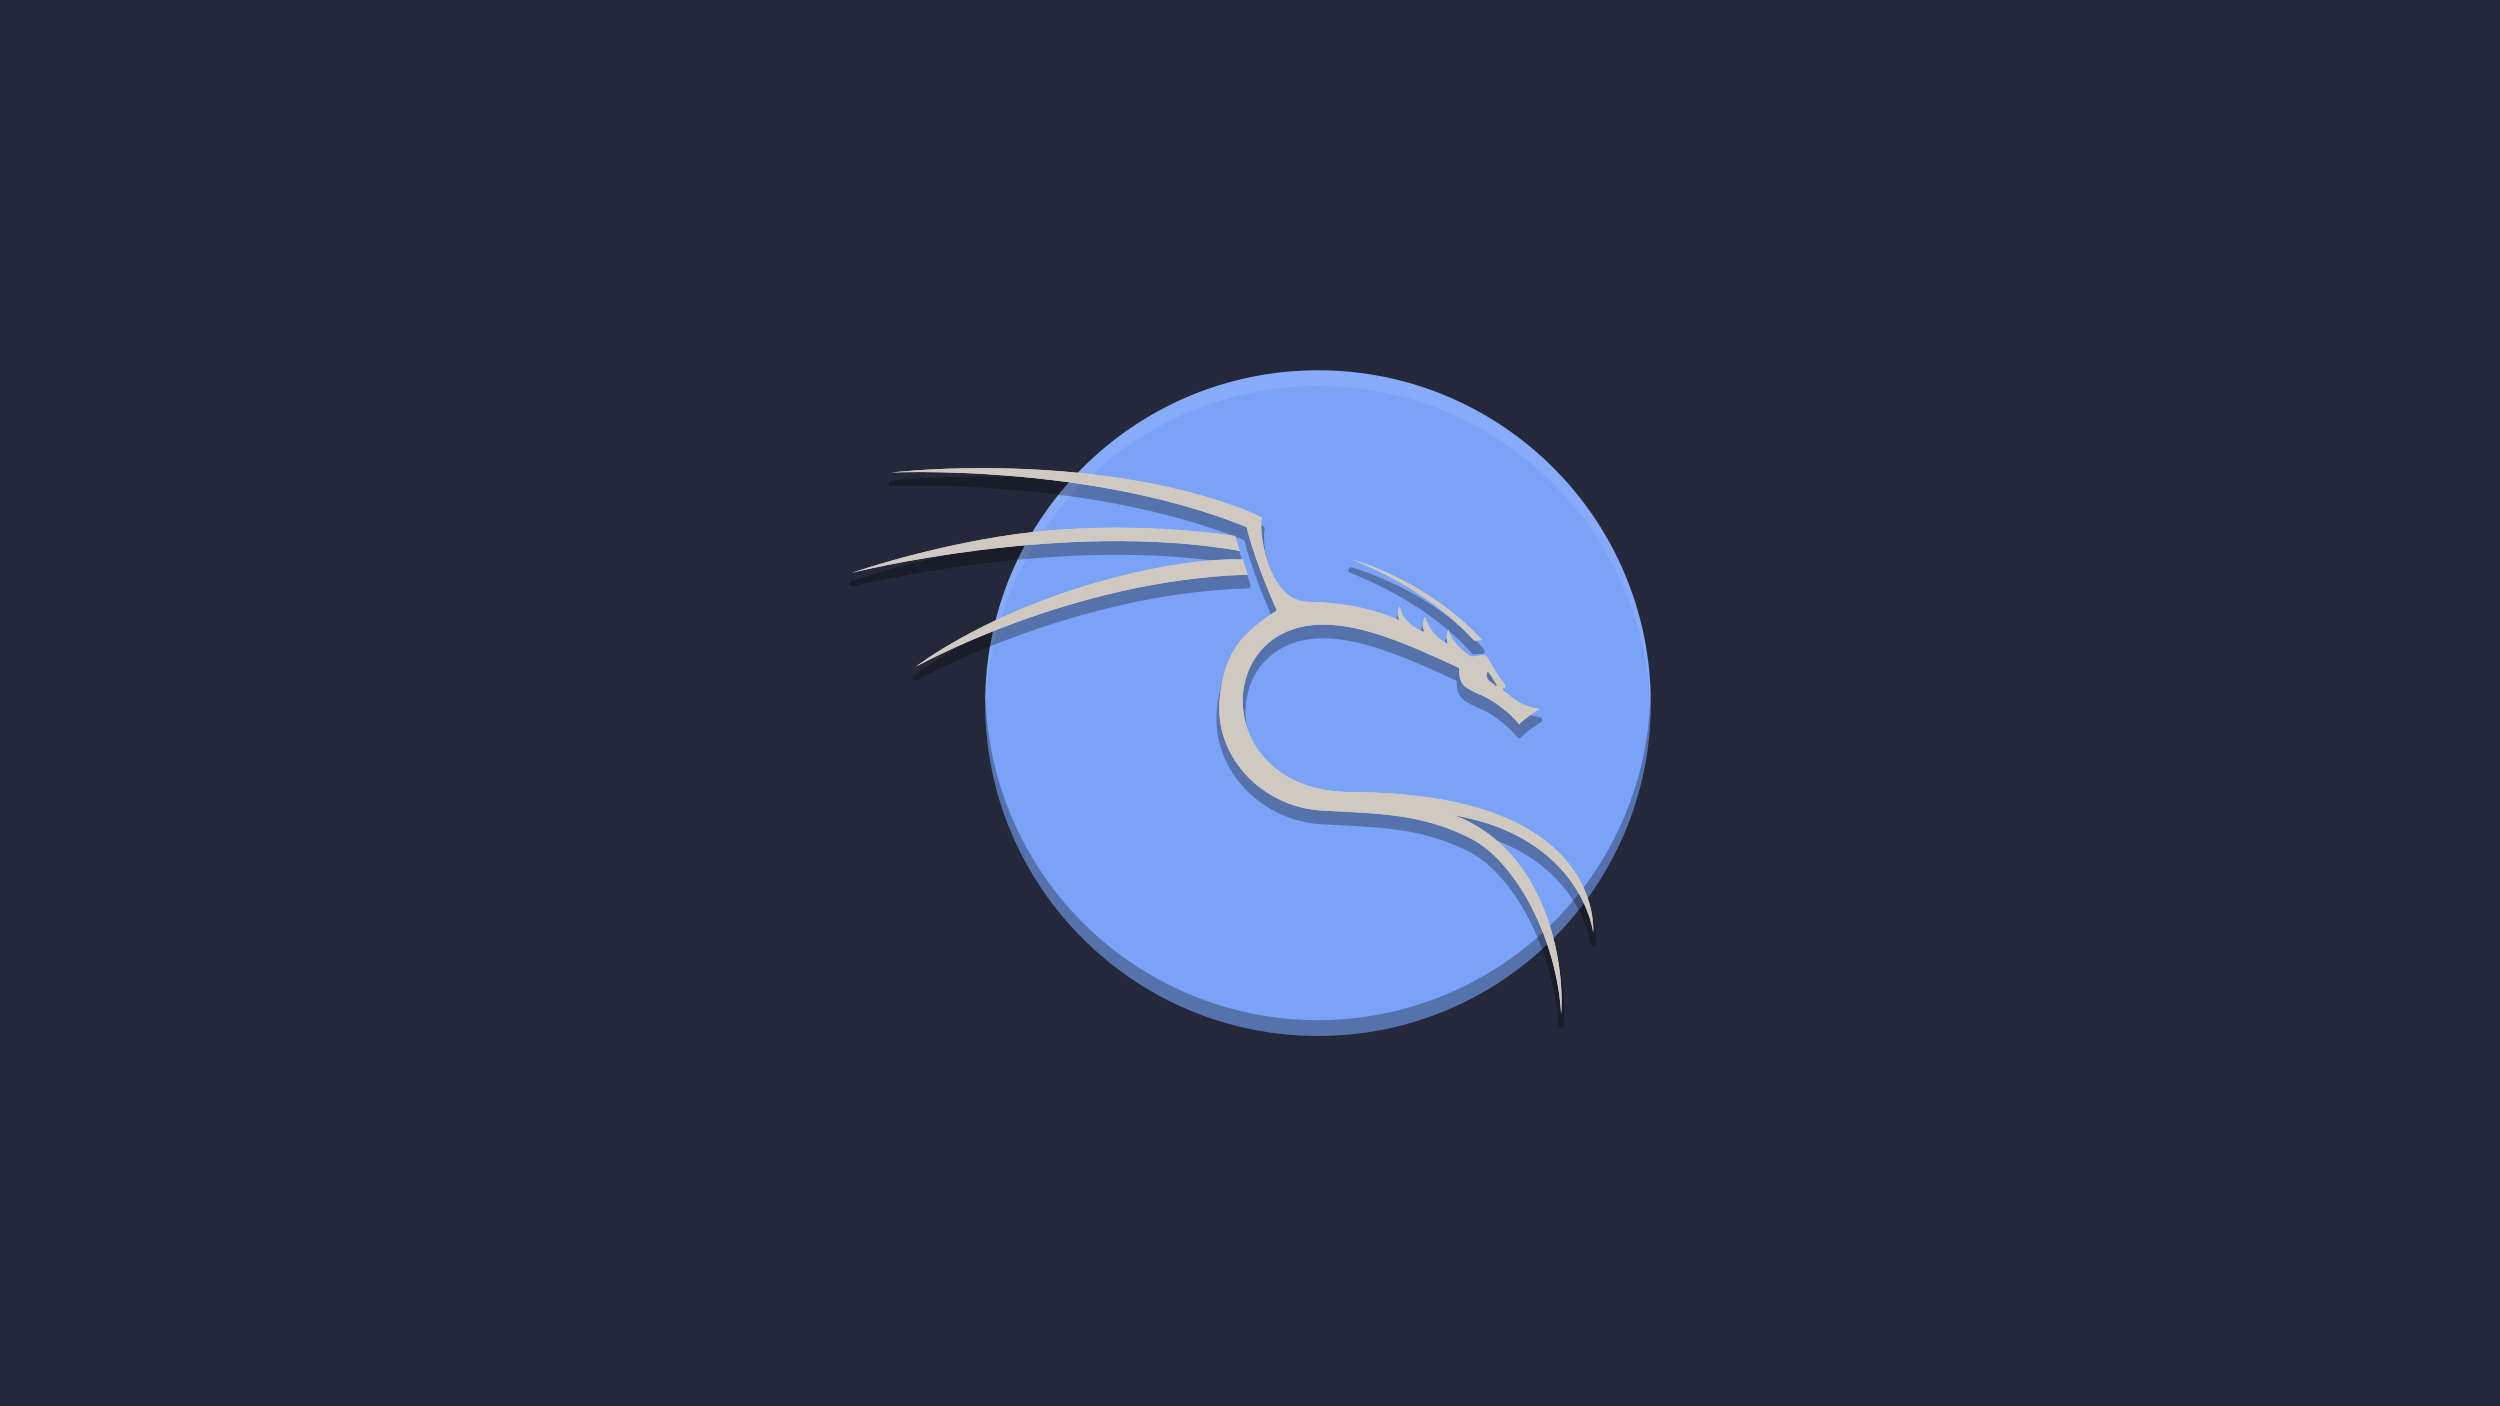 <?xml version="1.0" encoding="UTF-8" standalone="no"?>
<!-- Generator: Adobe Illustrator 25.2.1, SVG Export Plug-In . SVG Version: 6.00 Build 0)  -->

<svg
   version="1.1"
   id="Layer_1"
   x="0px"
   y="0px"
   viewBox="0 0 3840 2160"
   style="enable-background:new 0 0 3840 2160;"
   xml:space="preserve"
   sodipodi:docname="kali.svg"
   inkscape:version="1.1.1 (3bf5ae0d25, 2021-09-20)"
   xmlns:inkscape="http://www.inkscape.org/namespaces/inkscape"
   xmlns:sodipodi="http://sodipodi.sourceforge.net/DTD/sodipodi-0.dtd"
   xmlns="http://www.w3.org/2000/svg"
   xmlns:svg="http://www.w3.org/2000/svg"><rect x="0" y="0" width="3840" height="2160" fill="#808080" stroke="none"/><defs
   id="defs19" /><sodipodi:namedview
   id="namedview17"
   pagecolor="#505050"
   bordercolor="#eeeeee"
   borderopacity="1"
   inkscape:pageshadow="0"
   inkscape:pageopacity="0"
   inkscape:pagecheckerboard="0"
   showgrid="false"
   inkscape:zoom="0.35625"
   inkscape:cx="1964.9123"
   inkscape:cy="1093.3333"
   inkscape:window-width="1920"
   inkscape:window-height="1060"
   inkscape:window-x="0"
   inkscape:window-y="20"
   inkscape:window-maximized="1"
   inkscape:current-layer="Layer_1" />
<style
   type="text/css"
   id="style2">
	.st0{fill:#1793D1;}
	.st1{fill:#FFFFFF;fill-opacity:0.166;}
	.st2{fill:url(#SVGID_1_);}
</style>
<rect
   style="fill:#24283b;stroke-width:5.463"
   id="rect5602"
   width="3840"
   height="2160"
   x="-3840"
   y="0"
   transform="scale(-1,1)" />
<g
   id="g921"
   transform="matrix(2.813,0,0,2.813,1304.297,359.804)"><g
     stroke-width="0.808"
     transform="translate(-14.544,-2.41)"
     id="g897"><circle
       cx="270.54"
       cy="258.41"
       fill="url(#a)"
       r="181.72"
       id="circle891"
       style="fill:#7aa2f7;fill-opacity:1" /><path
       d="M 452.08,253.39 A 181.72,181.72 0 0 1 270.54,431.56 181.72,181.72 0 0 1 89,254.85 a 181.72,181.72 0 0 0 -0.177,3.555 181.72,181.72 0 0 0 181.72,181.72 181.72,181.72 0 0 0 181.72,-181.72 181.72,181.72 0 0 0 -0.177,-5.019 z"
       opacity="0.3"
       id="path893" /><path
       d="m 270.54,76.691 a 181.72,181.72 0 0 0 -181.72,181.72 181.72,181.72 0 0 0 0.177,5.011 181.72,181.72 0 0 1 181.54,-178.16 181.72,181.72 0 0 1 181.54,176.7 181.72,181.72 0 0 0 0.177,-3.547 181.72,181.72 0 0 0 -181.72,-181.72 z"
       fill="#ffffff"
       opacity="0.1"
       id="path895" /></g><path
     d="m 71.938,132.22 c -29.422,0.034 -48.857,2.402 -49.018,2.422 -6.6e-4,8e-5 -0.111,0.01 -0.111,0.01 -1.921,0.221 -1.677,3.082 0.254,2.975 0,0 106.98,-5.054 192.73,29.41 3.059,13.089 11.139,33.152 15.912,43.816 -6.498,4.46 -13.468,8.986 -19.203,16.17 -6.02,7.541 -10.569,17.947 -11.781,33.859 -2.457,32.277 25.225,60.533 59.463,61.404 31.749,1.69 53.335,1.923 79.613,15.543 12.272,6.794 23.702,20.759 32.238,37.818 8.541,17.068 14.208,37.205 15.225,56.195 0.095,1.866 2.839,1.9 2.981,0.037 0.005,-0.058 -0.002,-0.137 0.002,-0.195 1.103,-14.541 -1.045,-37.049 -9.762,-58.461 -7.301,-17.935 -19.364,-35.01 -37.91,-45.719 26.655,7.279 41.914,20.807 50.686,33.168 10.065,14.183 11.551,26.806 11.543,26.736 0.212,1.785 2.815,1.743 2.971,-0.047 0,0 1.323,-15.473 -9.354,-32.521 -10.677,-17.048 -33.342,-35.683 -80.594,-42.617 -11.969,-1.756 -27.074,-3.106 -42.381,-3.144 -0.008,-6e-5 -0.016,-6e-5 -0.023,0 -37.042,0.49 -55.716,-20.623 -58.623,-42.279 -1.454,-10.828 1.089,-21.796 7.379,-30.295 6.29,-8.499 16.301,-14.584 30.094,-15.662 h 0.006 c 22.647,-1.869 50.269,10.379 77.432,23.018 -0.027,3.139 0.251,6.305 2.545,9.172 1.536,1.92 4.307,3.254 7.127,4.586 2.82,1.332 5.722,2.539 6.873,3.199 2.618,1.502 11.349,7.103 16.496,13.803 0.661,0.861 1.99,0.752 2.502,-0.205 0.027,-0.05 0.809,-0.952 1.842,-1.816 1.033,-0.864 2.343,-1.849 3.619,-2.768 2.552,-1.837 4.969,-3.412 4.969,-3.412 1.258,-0.82 0.655,-2.775 -0.846,-2.744 0,0 -0.367,0.021 -1.539,-0.203 -1.172,-0.224 -3.036,-0.695 -5.688,-1.685 -2.44,-0.912 -5.355,-2.886 -7.604,-4.672 -1.124,-0.893 -2.092,-1.737 -2.775,-2.369 -0.082,-0.076 -0.116,-0.112 -0.189,-0.182 0.714,-0.643 0.812,-1.67 0.668,-2.316 -0.148,-0.66 -0.435,-1.196 -0.758,-1.717 -0.645,-1.042 -1.464,-1.97 -2.031,-2.537 l -0.002,-0.002 c 0.082,0.082 -0.168,-0.21 -0.42,-0.578 -0.253,-0.37 -0.579,-0.869 -0.945,-1.445 -0.733,-1.153 -1.632,-2.618 -2.506,-4.062 -1.748,-2.888 -3.326,-5.573 -3.478,-5.828 -0.002,-0.004 -0.38,-0.799 -1.113,-1.289 -0.115,-0.077 -0.241,-0.137 -0.373,-0.18 -0.828,-0.266 -1.484,-0.204 -2.334,-0.16 -0.85,0.044 -1.792,0.144 -2.686,0.258 -1.494,0.191 -2.422,0.359 -2.826,0.43 -1.01,-0.533 -8.907,-4.907 -11.809,-13.82 -0.535,-1.635 -2.955,-1.218 -2.912,0.502 0.016,0.586 -0.87,2.331 -0.678,4.971 -3.509,-2.114 -6.527,-5.473 -9.156,-12.393 -0.483,-1.276 -2.283,-1.29 -2.785,-0.021 -1.007,2.532 -1.068,4.651 -0.863,6.293 -3.333,-1.567 -8.79,-5.015 -9.979,-11.869 -0.255,-1.466 -2.264,-1.698 -2.846,-0.328 -0.98,2.311 -1.067,4.223 -0.902,5.764 -6.211,-2.664 -23.316,-8.893 -48.844,-9.031 -4.927,-0.453 -8.843,-2.918 -12.059,-6.615 -3.216,-3.698 -5.659,-8.626 -7.389,-13.73 -1.73,-5.104 -2.752,-10.38 -3.215,-14.732 -0.463,-4.352 -0.268,-7.951 0.055,-8.982 0.216,-0.688 -0.091,-1.431 -0.729,-1.768 0,0 -31.217,-16.422 -92.244,-23.641 -22.882,-2.707 -44.211,-3.534 -61.938,-3.514 z m 71.268,32.521 c -9.299,0.07 -19.28,0.417 -29.768,1.162 -56.026,3.982 -112.43,23.557 -112.43,23.557 -1.804,0.623 -0.997,3.328 0.854,2.859 0,0 115.04,-28.873 211.14,-11.949 0.085,0.015 0.171,0.023 0.258,0.023 h 0.004 c 1.006,-4.1e-4 1.724,-0.975 1.426,-1.936 l -2.512,-8.105 c -0.165,-0.534 -0.615,-0.932 -1.166,-1.029 0,0 -27.515,-4.885 -67.803,-4.582 -0.004,-2e-5 -0.008,-2e-5 -0.012,0 z m 68.311,17.264 c -9.888,-0.042 -40.315,1.204 -86.016,15.504 -57.354,17.946 -89.998,43.459 -89.998,43.459 -1.438,1.137 0.043,3.365 1.648,2.478 0,0 84.923,-47.363 180.56,-50.051 0.999,-0.029 1.688,-1.012 1.375,-1.961 l -2.748,-8.318 c -0.191,-0.577 -0.712,-0.981 -1.318,-1.022 0,0 -1.218,-0.08 -3.5,-0.09 z m 62.531,-0.139 c -1.465,0.021 -2.026,1.92 -0.809,2.734 h 0.002 c 0.088,0.059 0.181,0.108 0.279,0.146 26.227,10.663 48.975,24.757 66.609,44.131 0.016,0.017 0.032,0.034 0.049,0.051 l 0.002,0.002 c 0.304,0.304 0.724,0.462 1.152,0.434 l 4.279,-0.279 c 1.214,-0.08 1.828,-1.5 1.055,-2.439 0,0 -24.778,-30.028 -72.021,-44.662 -0.005,-0.002 -0.01,-0.006 -0.016,-0.008 -0.024,-0.009 -0.048,-0.018 -0.072,-0.025 -0.014,-0.005 -0.027,-0.009 -0.041,-0.014 -0.152,-0.048 -0.31,-0.072 -0.469,-0.07 z m 74.68,63.225 c 0.858,0.173 2.476,3.357 3.963,5.631 0.131,0.185 0.263,0.382 0.389,0.537 0,0.014 0.002,0.024 0.012,0.037 0.168,0.24 0.335,0.488 0.496,0.688 0.081,0.476 0.216,0.766 -0.896,0.537 -0.094,-0.489 -0.254,-0.631 -0.254,-0.631 0,0 -2.686,-1.597 -3.51,-2.731 -0.824,-1.133 -0.968,-3.115 -0.566,-3.867 0.097,-0.168 0.221,-0.229 0.367,-0.201 z"
     opacity="0.3"
     id="path899" /><g
     fill="#ffffff"
     transform="translate(2.011)"
     id="g905"
     style="fill:#cfc9c2;fill-opacity:1;stroke:none"><path
       d="m 69.929,127.71 c -29.464,0.034 -48.949,2.421 -48.949,2.421 0,0 107.73,-5.171 194.03,29.769 2.934,13.122 11.759,34.976 16.513,45.481 -13.602,9.404 -28.94,18.249 -31.328,49.612 -2.388,31.362 24.576,58.947 58.013,59.798 31.751,1.691 53.688,1.932 80.277,15.718 25.38,14.034 46.192,56.794 48.251,95.252 2.224,-28.534 -8.485,-89.895 -58.453,-108.53 69.826,12.219 75.982,63.973 75.984,63.994 0,0 5.206,-59.754 -88.677,-73.531 -11.899,-1.746 -26.947,-3.09 -42.168,-3.128 -75.246,0.995 -77.989,-86.786 -21.288,-91.218 23.499,-1.939 51.556,10.738 78.986,23.512 -0.102,3.407 0.041,6.434 2.279,9.231 2.237,2.797 10.832,5.847 13.579,7.423 2.746,1.576 11.545,7.171 16.937,14.189 1.169,-2.187 10.933,-8.543 10.933,-8.543 0,0 -2.339,0.051 -7.781,-1.983 -5.443,-2.034 -11.9,-8.188 -12.053,-8.543 -0.152,-0.356 -0.255,-0.916 1.017,-1.171 0.966,-0.813 -1.221,-3.458 -2.187,-4.423 -0.966,-0.966 -7.425,-11.95 -7.577,-12.204 -0.152,-0.254 -0.204,-0.509 -0.661,-0.815 -1.424,-0.458 -7.68,0.661 -7.68,0.661 0,0 -9.621,-4.725 -12.937,-14.913 0.048,1.784 -1.65,3.734 0,7.833 -5.016,-2.122 -9.325,-5.742 -12.723,-14.685 -2.023,5.087 0,8.322 0,8.322 0,0 -11.811,-3.302 -13.701,-14.195 -2.074,4.89 0,7.832 0,7.832 0,0 -19.258,-10.048 -51.255,-10.194 -21.422,-1.965 -25.882,-39.65 -23.897,-45.994 0,0 -30.899,-16.285 -91.723,-23.479 -22.809,-2.698 -44.081,-3.524 -61.76,-3.504 z m 71.276,32.521 c -9.27,0.07 -19.22,0.416 -29.674,1.159 -55.751,3.963 -112.04,23.477 -112.04,23.477 0,0 115.18,-28.98 211.77,-11.971 h 0.002 l -2.512,-8.106 c 0,0 -27.374,-4.862 -67.542,-4.559 z m 68.293,17.263 c -9.75,-0.041 -40.02,1.185 -85.564,15.436 -57.124,17.874 -89.522,43.21 -89.522,43.21 0,0 85.141,-47.539 181.24,-50.24 l -2.749,-8.318 c 0,0 -1.156,-0.078 -3.406,-0.087 z m 62.559,-0.139 c 26.38,10.723 49.34,24.931 67.165,44.514 l 0.002,0.002 4.279,-0.28 c 0,0 -24.518,-29.746 -71.447,-44.236 z m 72.712,57.183 5.25,3.867 c 0.658,-1.141 3.31,6.065 4.923,8.067 0.068,0.4 -2.681,3.612 -3.616,3.42 -0.079,-0.411 -4.349,-1.645 -4.349,-1.645 0,0 -4.853,-2.932 -5.545,-3.885 -0.693,-0.953 3.001,-9.193 3.338,-9.824 z"
       stroke="#ffffff"
       stroke-linejoin="round"
       stroke-width="2.986"
       id="path901"
       style="fill:#cfc9c2;fill-opacity:1;stroke:none" /><path
       d="m 69.929,127.71 c -29.464,0.034 -48.949,2.421 -48.949,2.421 0,0 107.73,-5.171 194.03,29.769 2.934,13.122 11.759,34.976 16.513,45.481 -13.602,9.404 -28.94,18.249 -31.328,49.612 -2.388,31.362 24.576,58.947 58.013,59.798 31.751,1.691 53.688,1.932 80.277,15.718 25.38,14.034 46.192,56.794 48.251,95.252 2.224,-28.534 -8.485,-89.895 -58.453,-108.53 69.826,12.219 75.982,63.973 75.984,63.994 0,0 5.206,-59.754 -88.677,-73.531 -11.899,-1.746 -26.947,-3.09 -42.168,-3.128 -75.246,0.995 -77.989,-86.786 -21.288,-91.218 23.499,-1.939 51.556,10.738 78.986,23.512 -0.102,3.407 0.04,6.434 2.279,9.231 2.237,2.797 10.832,5.847 13.579,7.423 2.746,1.576 11.545,7.171 16.937,14.189 1.169,-2.187 10.933,-8.543 10.933,-8.543 0,0 -2.339,0.051 -7.781,-1.983 -5.443,-2.034 -11.9,-8.188 -12.053,-8.543 -0.152,-0.356 -0.255,-0.916 1.017,-1.171 0.966,-0.813 -1.221,-3.458 -2.187,-4.423 -0.966,-0.966 -7.425,-11.95 -7.577,-12.204 -0.152,-0.254 -0.204,-0.509 -0.661,-0.815 -1.424,-0.458 -7.68,0.661 -7.68,0.661 0,0 -9.621,-4.725 -12.937,-14.913 0.048,1.784 -1.65,3.734 0,7.833 -5.016,-2.122 -9.325,-5.742 -12.723,-14.685 -2.023,5.087 0,8.322 0,8.322 0,0 -11.811,-3.302 -13.701,-14.195 -2.074,4.89 0,7.832 0,7.832 0,0 -19.258,-10.048 -51.255,-10.194 -21.422,-1.965 -25.882,-39.65 -23.897,-45.994 0,0 -30.899,-16.285 -91.723,-23.479 -22.809,-2.698 -44.081,-3.524 -61.76,-3.504 z m 71.276,32.521 c -9.27,0.07 -19.22,0.416 -29.674,1.159 -55.751,3.963 -112.04,23.477 -112.04,23.477 0,0 115.18,-28.98 211.77,-11.971 h 0.002 l -2.512,-8.106 c 0,0 -27.373,-4.559 -67.542,-4.559 z m 68.293,17.263 c -9.75,-0.041 -40.02,1.185 -85.564,15.436 -57.124,17.874 -89.522,43.21 -89.522,43.21 0,0 85.141,-47.539 181.24,-50.24 l -2.749,-8.318 c 0,0 -1.156,-0.078 -3.406,-0.087 z m 62.559,-0.139 c 26.38,10.723 49.34,24.931 67.165,44.514 l 0.002,0.002 4.279,-0.28 c 0,0 -24.518,-29.746 -71.446,-44.236 z m 74.662,61.731 c 0.858,0.173 2.478,3.357 3.964,5.631 0.131,0.185 0.264,0.381 0.389,0.537 0.002,0.014 0.003,0.023 0.006,0.037 0.168,0.24 0.337,0.489 0.498,0.688 0.081,0.476 0.216,0.766 -0.896,0.537 -0.094,-0.489 -0.255,-0.63 -0.255,-0.63 0,0 -2.686,-1.598 -3.509,-2.732 -0.824,-1.133 -0.969,-3.115 -0.568,-3.867 0.098,-0.17 0.224,-0.23 0.371,-0.2 z"
       id="path903"
       style="fill:#cfc9c2;fill-opacity:1;stroke:none" /></g></g></svg>
